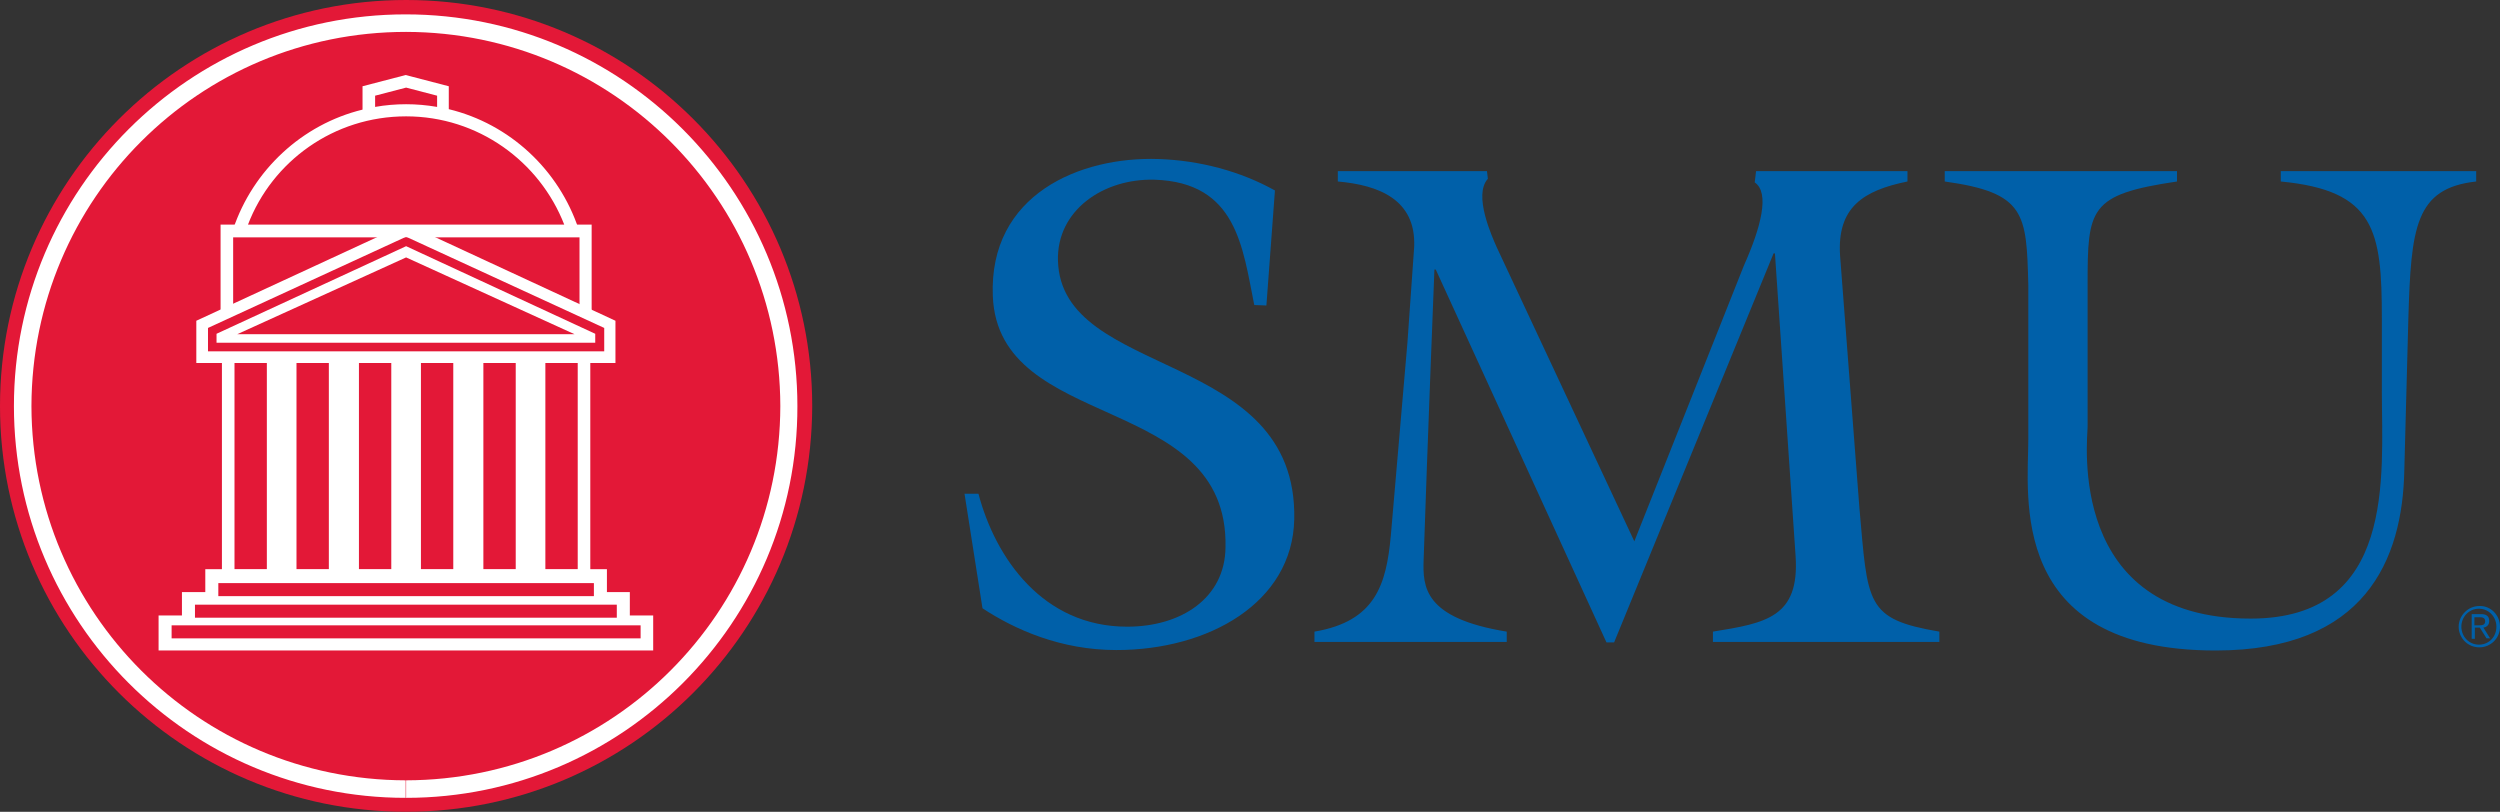<?xml version="1.0" encoding="utf-8"?>
<!DOCTYPE svg PUBLIC "-//W3C//DTD SVG 1.1//EN" "http://www.w3.org/Graphics/SVG/1.1/DTD/svg11.dtd">
<svg version="1.1" id="Layer_1" xmlns="http://www.w3.org/2000/svg" xmlns:xlink="http://www.w3.org/1999/xlink" x="0px" y="0px"
	 viewBox="0 0 556.5 180.7" enable-background="new 0 0 556.5 180.7" xml:space="preserve">
<rect x="0" y="0" width="556.5" height="180.7" fill="#333333" stroke="none"/>
<path fill="#0060A9" d="M281.9,68l-2.7-0.1c-2.6-12.9-3.9-27.3-22.2-27.9c-11.5-0.3-21.8,6.9-21.5,18c0.7,26.5,53.4,19.6,52.6,57.6
	c-0.4,18.6-19.1,29.1-39.6,29.1c-12.3,0-22.5-4.5-29.8-9.3l-4-25.5l3.1,0c3.8,14.4,14.4,29.6,33.1,29.6c12.1,0,21.8-6.4,21.9-17.7
	c0.7-34.6-50.6-25.4-51.8-55.9c-0.9-22.6,19.4-31.1,36.9-30.5c9.1,0.3,18.2,2.7,25.9,7L281.9,68z"/>
<path fill="#0060A9" d="M363.8,120.5l24.4-61.4c3.8-8.5,5.8-16.2,2.4-18.5l0.3-2.5h33.7l0,2.3c-9.8,2-15.7,5.7-15,16.5l4.3,56.1
	c1.9,21.4,1.3,24.8,17.8,27.6l0,2.3h-50.4l0-2.3c11.8-1.9,19.3-3.2,18.4-16.8l-4.6-67.4h-0.3L359.3,143h-1.7l-38-83h-0.3
	c0,0-1.6,40.3-2.4,64.6c-0.2,6,0,13,18.5,16l0,2.3h-42.8l0-2.3c13.6-2.3,16-10.5,17-21.4l3.7-43l1.5-21.3c0.4-10.5-7.9-13.7-17-14.5
	l0-2.3H331l0.2,1.7c-3.3,3.6,0.9,12.8,2,15.3L363.8,120.5z"/>
<path fill="#0060A9" d="M551.2,38.1v2.3c-13.6,1.5-14.5,10.2-15.1,30.5l-0.9,33.8c-0.4,19.9-8.7,40.1-42,40.1
	c-46.5,0-41.7-34.5-41.7-46.9V63.4c-0.4-15.9-0.6-20.5-18.6-23v-2.3h51.7v2.3c-19.6,2.9-19.9,6-19.9,23V95c0,2.9-4.8,42.7,36.3,42.7
	c32.4,0,29.2-31.8,29.2-50.6V70.9c0-19.6-1.5-28.5-22.5-30.5v-2.3H551.2z"/>
<path fill="#E31837" d="M90.4,180.7C40.5,180.7,0,140.3,0,90.4C0,40.5,40.5,0,90.4,0c49.9,0,90.4,40.5,90.4,90.4
	C180.7,140.3,140.3,180.7,90.4,180.7"/>
<path fill="#FFFFFF" d="M90.4,177.6v-3.9c46-0.1,83.2-37.3,83.3-83.3l0,0c-0.1-46-37.3-83.2-83.3-83.3l0,0C44.3,7.1,7.1,44.3,7,90.4
	l0,0c0.1,46,37.3,83.2,83.3,83.3l0,0v0V177.6c-48.2,0-87.2-39.1-87.2-87.2l0,0c0-48.2,39.1-87.2,87.2-87.2l0,0
	c48.2,0,87.2,39.1,87.2,87.2l0,0C177.6,138.5,138.5,177.6,90.4,177.6L90.4,177.6L90.4,177.6L90.4,177.6z"/>
<rect x="49.4" y="77.5" fill="#FFFFFF" width="82" height="50.6"/>
<rect x="52.2" y="79.7" fill="#E31837" width="7.2" height="47.1"/>
<rect x="66" y="79.7" fill="#E31837" width="7.2" height="47.1"/>
<rect x="79.9" y="79.7" fill="#E31837" width="7.2" height="47.1"/>
<rect x="93.7" y="79.7" fill="#E31837" width="7.2" height="47.1"/>
<rect x="107.6" y="79.7" fill="#E31837" width="7.2" height="47.1"/>
<rect x="121.4" y="79.7" fill="#E31837" width="7.2" height="47.1"/>
<rect x="50.5" y="51.4" fill="#E31837" width="79.8" height="24.9"/>
<path fill="#FFFFFF" d="M49.1,77.6V51.4V50h82.6v27.6H49.1L49.1,77.6z M51.9,74.9h77.1V52.8H51.9V74.9L51.9,74.9z"/>
<polygon fill="#E31837" points="90.4,77.2 133.5,77.2 133.5,73.7 90.4,53.7 47.3,73.7 47.3,77.2 "/>
<polygon fill="#FFFFFF" points="90.4,80.8 90.4,73.7 125.2,73.7 90.4,57.6 55.5,73.7 90.4,73.7 90.4,80.8 43.7,80.8 43.7,71.4 
	90.4,49.8 137,71.4 137,80.8 "/>
<polygon fill="#E31837" points="90.4,78.2 90.4,76.3 132.5,76.3 132.5,74.3 90.4,54.8 48.2,74.3 48.2,76.3 90.4,76.3 90.4,78.2 
	46.3,78.2 46.3,77.2 46.3,73 90.4,52.7 134.5,73 134.5,78.2 "/>
<path fill="#E31837" d="M90.4,24.5c-17.3,0-32,11.3-37.2,26.9h74.4C122.4,35.8,107.7,24.5,90.4,24.5"/>
<path fill="#FFFFFF" d="M51.3,52.8l0.6-1.8c4.4-13.1,15.3-23.3,28.8-26.6l0,0v-5.2l9.6-2.5l9.6,2.5v5.1
	c13.6,3.3,24.5,13.5,28.9,26.7l0,0l0.6,1.8H51.3L51.3,52.8z M125.6,50c-5.5-14.1-19.2-24.1-35.2-24.1l0,0v-2.7
	c2.3,0,4.6,0.2,6.9,0.6l0,0v-2.5l-6.9-1.8l-6.9,1.8v2.5c2.2-0.4,4.6-0.6,6.9-0.6l0,0v2.7c-16.1,0-29.8,10-35.2,24.1l0,0H125.6
	L125.6,50z"/>
<rect x="36.7" y="138.3" fill="#FFFFFF" width="107.4" height="5.1"/>
<path fill="#FFFFFF" d="M36.7,144.8h-1.4V137h110.1v7.8H36.7L36.7,144.8z M38.1,142.1l104.6,0v-2.3H38.1V142.1L38.1,142.1z"/>
<rect x="41.9" y="133.3" fill="#FFFFFF" width="97" height="5.1"/>
<path fill="#FFFFFF" d="M40.5,139.7v-6.5v-1.4h99.7v7.8H40.5L40.5,139.7z M43.3,137h94.3v-2.3H43.3V137L43.3,137z"/>
<rect x="47.1" y="128.2" fill="#FFFFFF" width="86.7" height="5.1"/>
<path fill="#FFFFFF" d="M45.7,134.6v-6.5v-1.4h89.4v7.8H45.7L45.7,134.6z M48.4,131.9h83.9v-2.3H48.4V131.9L48.4,131.9z"/>
<rect x="38.2" y="139.2" fill="#E31837" width="104.4" height="2.9"/>
<rect x="43.4" y="134.6" fill="#E31837" width="93.9" height="2.9"/>
<rect x="48.6" y="129.8" fill="#E31837" width="83.6" height="2.9"/>
<polygon fill="#E31837" points="90.4,57.3 127.9,74.4 52.8,74.4 "/>
<path fill="#0060A9" d="M556.5,139.5c0,2.6-2.1,4.6-4.6,4.6c-2.6,0-4.6-2.1-4.6-4.6c0-2.5,2.1-4.6,4.6-4.6
	C554.4,134.8,556.5,136.9,556.5,139.5 M555.7,139.5c0-2.2-1.7-4-3.9-4c-2.2,0-3.9,1.8-3.9,4c0,2.2,1.7,4,3.9,4
	C554.1,143.5,555.7,141.7,555.7,139.5 M550.9,142.2h-0.7v-5.5h2.1c1.2,0,1.8,0.5,1.8,1.5c0,1-0.6,1.4-1.3,1.5l1.5,2.4h-0.8l-1.5-2.4
	h-1.1V142.2z M551.7,139.2c0.7,0,1.5,0,1.5-0.9c0-0.8-0.6-0.9-1.2-0.9h-1.2v1.8H551.7z"/>
</svg>
